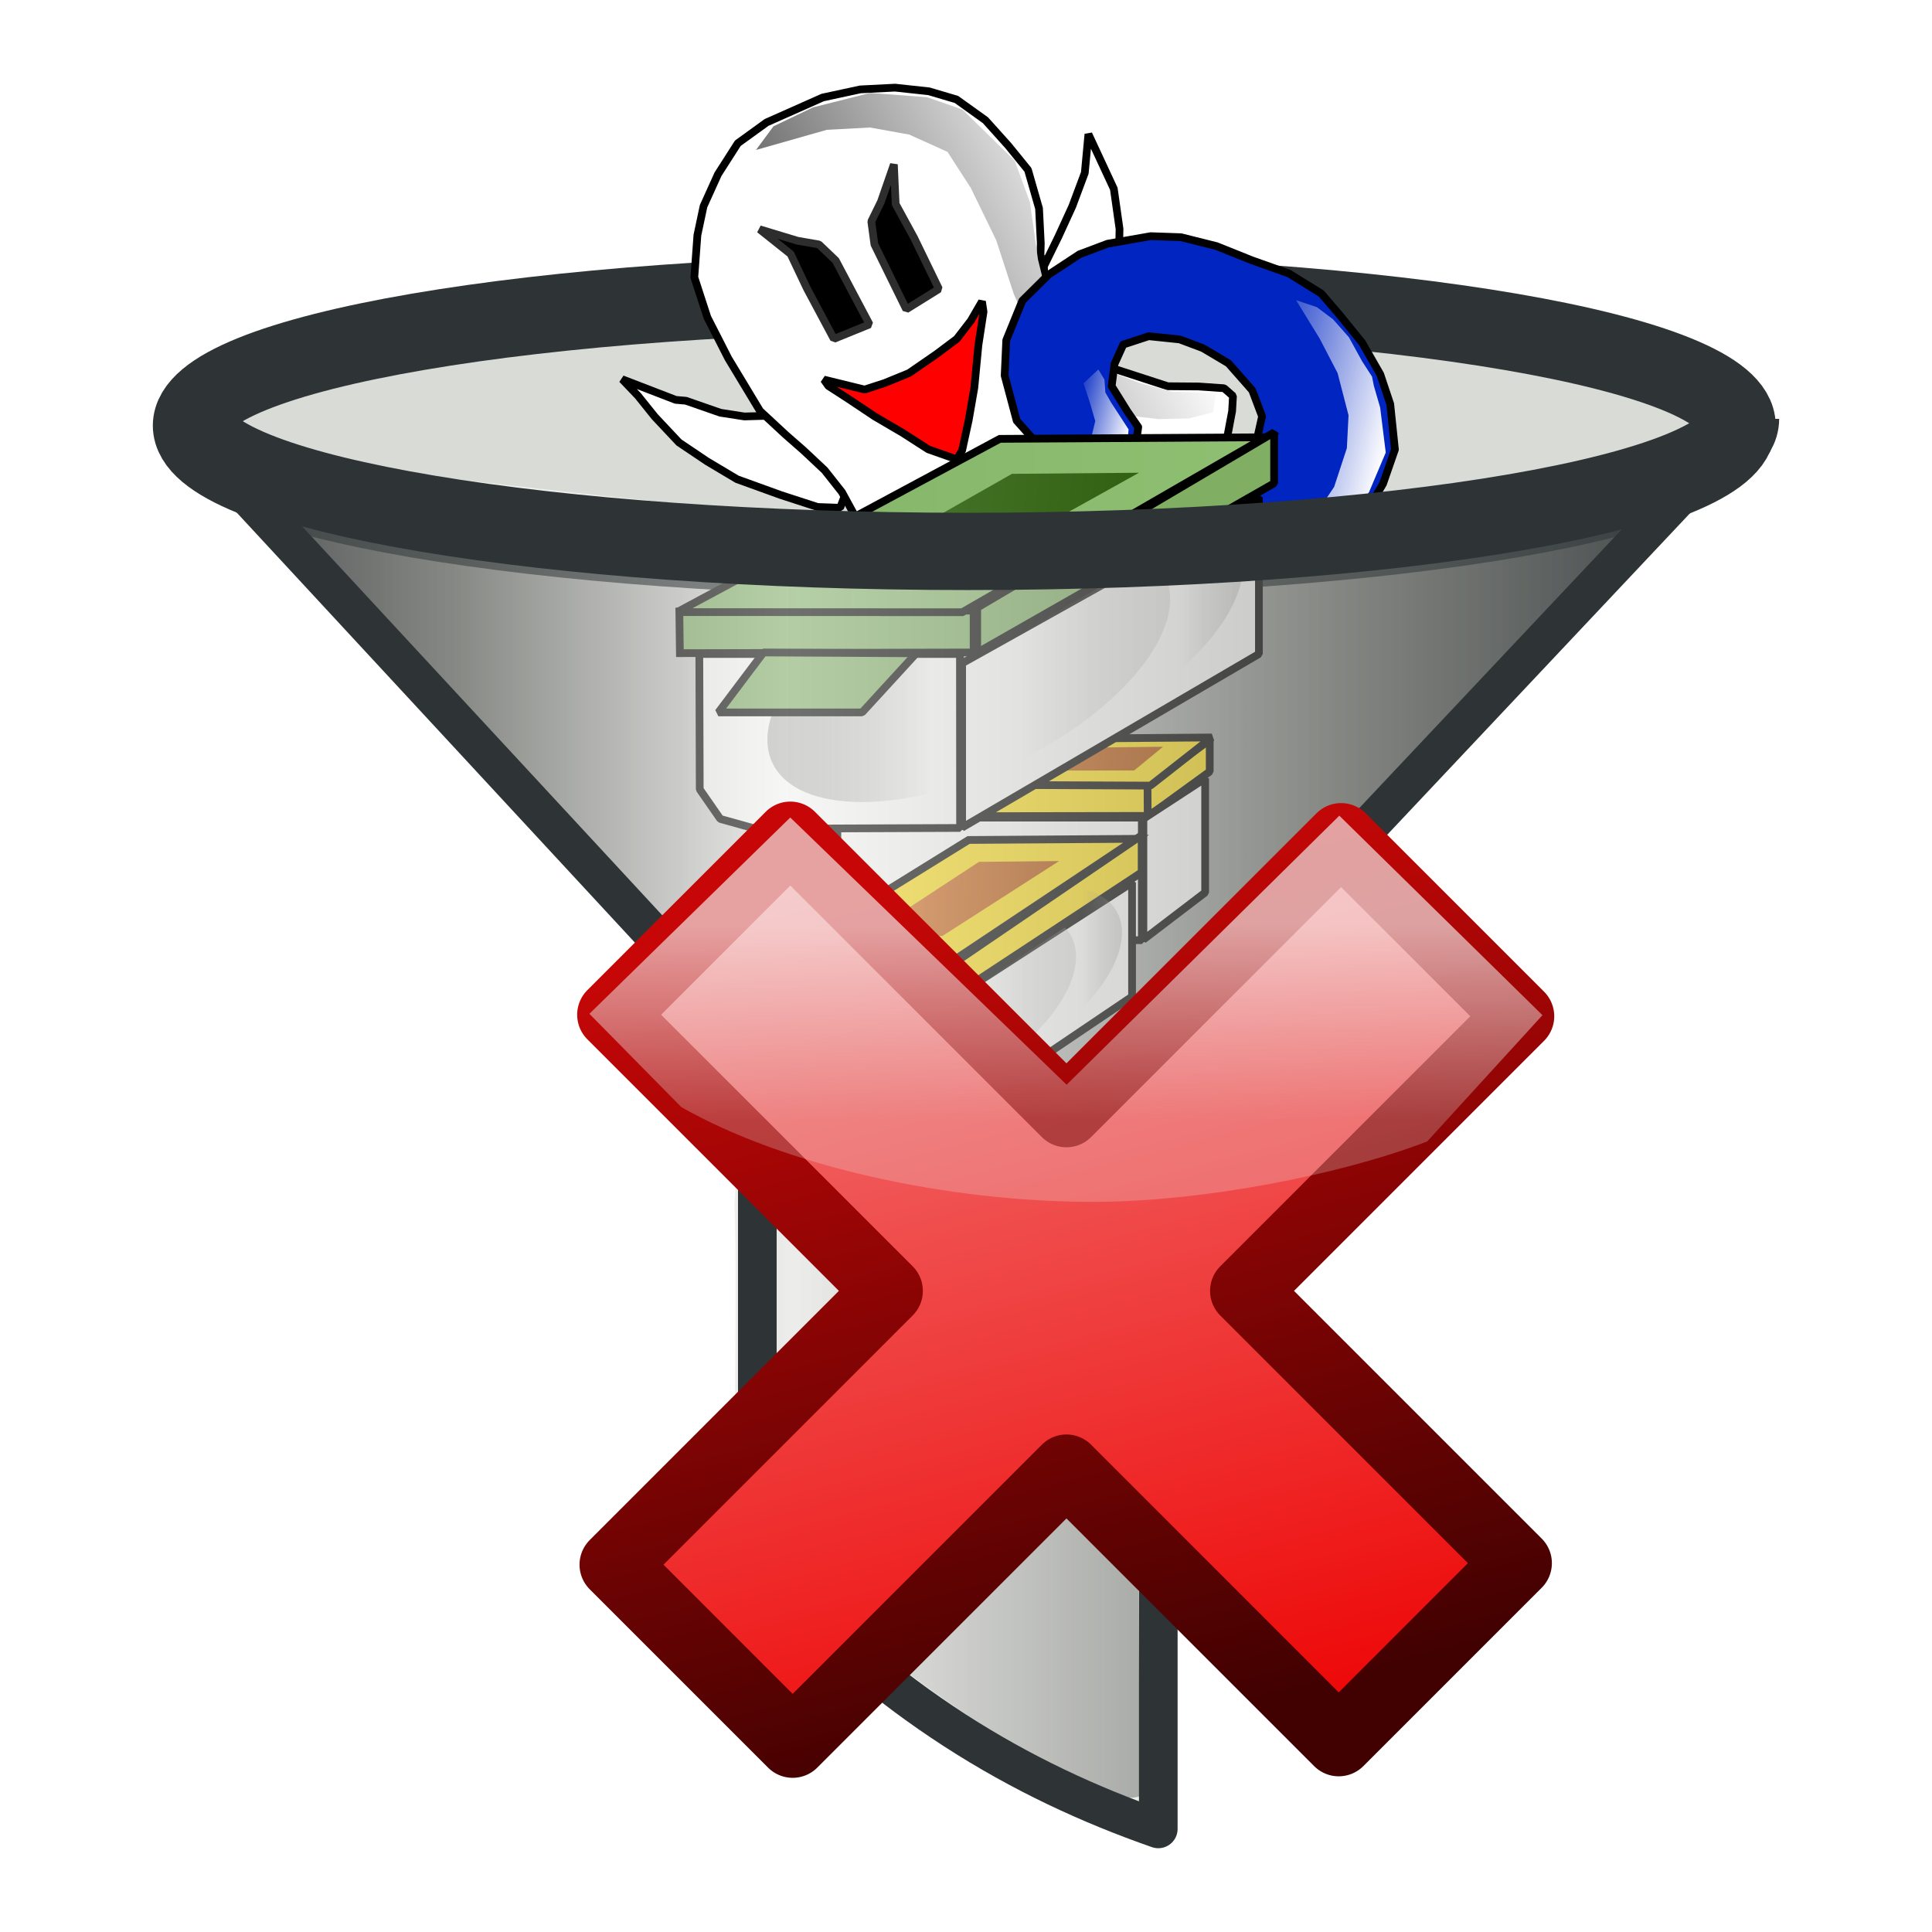 ﻿<?xml version="1.0" encoding="utf-8"?>
<!DOCTYPE svg PUBLIC "-//W3C//DTD SVG 1.1//EN" "http://www.w3.org/Graphics/SVG/1.1/DTD/svg11.dtd">
<svg xmlns="http://www.w3.org/2000/svg" xmlns:xlink="http://www.w3.org/1999/xlink" version="1.1" baseProfile="full" width="250" height="250" viewBox="0 0 250.00 250.00" enable-background="new 0 0 250.00 250.00" xml:space="preserve">
	<g>
		<g>
			<linearGradient id="SVGID_Fill1_" gradientUnits="objectBoundingBox" x1="-0.087" y1="0.491" x2="1.074" y2="0.491">
				<stop offset="0" stop-color="#2D3436" stop-opacity="1"/>
				<stop offset="0.217" stop-color="#878985" stop-opacity="1"/>
				<stop offset="0.409" stop-color="#EDEDEB" stop-opacity="1"/>
				<stop offset="0.717" stop-color="#878985" stop-opacity="1"/>
				<stop offset="1" stop-color="#2D3436" stop-opacity="1"/>
			</linearGradient>
			<path fill="url(#SVGID_Fill1_)" stroke-width="3" stroke-linejoin="miter" stroke="#EEEEEC" stroke-opacity="1" d="M 28.112,60.282C 46.56,77.715 57.603,92.936 75.996,110.5C 82.003,116.398 92.187,129.394 97.998,135.405C 98.769,144.802 98.11,141.653 97.407,156.193C 97.799,171.178 97.083,186.181 97.758,201.157C 99.577,205.11 104.067,207.231 107.114,210.322C 117.749,218.772 131.5,229.207 144.528,234.385C 147.71,234.658 150.594,234.421 149.8,232.188C 149.792,200.282 149.144,167.728 149.882,135.824C 154.974,129.098 163.645,121.494 169.911,114.258C 189.226,96.004 201.349,80.537 220.528,62.177C 136.999,76.562 93.526,67.029 28.112,60.282 Z "/>
			<path fill="#D9DCD6" fill-opacity="1" stroke-width="5" stroke-linejoin="miter" stroke="#2E3436" stroke-opacity="1" d="M 224.776,55.07C 224.776,64.544 180.004,72.225 124.777,72.225C 69.549,72.225 24.776,64.544 24.776,55.07C 24.776,45.597 69.549,37.916 124.777,37.916C 180.004,37.916 224.776,45.597 224.776,55.07 Z "/>
			<path fill="none" stroke-width="10" stroke-linejoin="miter" stroke="#2E3436" stroke-opacity="1" d="M 224.776,55.07C 224.776,64.544 180.004,72.225 124.777,72.225C 69.549,72.225 24.776,64.544 24.776,55.07C 24.776,45.597 69.549,37.916 124.777,37.916C 180.004,37.916 224.776,45.597 224.776,55.07 Z "/>
		</g>
		<g>
			<path fill="#FFFFFF" fill-opacity="1" stroke-linejoin="bevel" stroke="#000000" stroke-opacity="1" d="M 140.841,17.358L 144.129,24.43L 144.866,29.62L 144.777,34.438L 144.428,38.433L 143.254,42.371L 141.94,44.473L 140.365,45.752L 138.133,43.868L 136.459,40.586L 135.234,37.871L 135.081,34.45L 136.952,30.633L 138.759,26.689L 140.373,22.367L 140.841,17.358 Z "/>
			<path fill="#FFFFFF" fill-opacity="1" stroke-linejoin="bevel" stroke="#000000" stroke-opacity="1" d="M 80.504,49.07L 87.432,51.741L 88.764,51.858L 93.212,53.407L 96.321,53.89L 99.299,53.803L 102.227,55.492L 105.292,58.383L 107.66,61.47L 109.329,64.118L 108.707,65.708L 105.791,65.604L 101.026,64.056L 95.37,62.009L 91.486,59.694L 87.855,57.251L 84.724,53.917L 82.548,51.209L 80.504,49.07 Z "/>
			<path fill="#FFFFFF" fill-opacity="1" stroke-linejoin="bevel" stroke="#000000" stroke-opacity="1" d="M 98.343,53.177L 94.234,46.365L 91.531,41.063L 89.844,35.879L 90.245,30.426L 91.039,26.681L 92.908,22.547L 95.475,18.534L 99.194,15.844L 106.456,12.618L 111.328,11.567L 115.826,11.341L 120.202,11.815L 123.759,12.864L 127.519,15.56L 130.46,18.832L 133.019,21.981L 134.452,26.977L 134.677,31.474L 134.581,35.341L 136.066,38.878L 138.378,42.789L 140.489,45.371L 144.056,47.688L 148.059,48.988L 151.108,49.978L 155.101,50.01L 158.398,50.238L 159.547,51.243L 159.435,53.209L 158.705,57.08L 157.467,60.892L 155.402,64.33L 153.647,66.816L 151.13,69.053L 148.172,71.674L 143.753,73.927L 139.587,76.051L 136.423,76.709L 133.446,76.796L 130.272,76.187L 127.735,75.889L 126.74,78.305L 125.557,80.976L 124.685,83.011L 122.544,84.739L 118.383,87.496L 115.098,88.853L 111.417,88.184L 111.278,86.664L 112.967,83.736L 114.207,80.241L 114.492,76.119L 112.873,71.696L 111.388,68.158L 108.945,63.678L 106.705,60.843L 103.96,58.267L 101.663,56.256L 98.343,53.177 Z "/>
			<path fill="#FF0000" fill-opacity="1" stroke-linejoin="bevel" stroke="#000000" stroke-opacity="1" d="M 106.614,49.12L 111.884,50.41L 114.475,49.566L 117.634,48.274L 121.164,45.838L 123.81,43.853L 125.63,41.494L 127.068,39.011L 127.268,40.341L 126.605,44.655L 126.077,50.173L 125.349,54.361L 124.493,58.297L 123.805,59.443L 120.119,58.141L 116.807,56.012L 113.178,53.885L 109.802,51.63L 107.19,49.94L 106.614,49.12 Z "/>
			<path fill="#000000" fill-opacity="1" stroke-linejoin="bevel" stroke="#2D2D2D" stroke-opacity="1" d="M 98.287,29.666L 103.178,31.149L 105.971,31.634L 108.141,33.709L 112.515,41.977L 107.903,43.85L 104.431,37.35L 102.305,32.867L 98.287,29.666 Z "/>
			<path fill="#000000" fill-opacity="1" stroke-linejoin="bevel" stroke="#2D2D2D" stroke-opacity="1" d="M 115.668,21.278L 113.995,26.107L 112.747,28.652L 113.15,31.627L 117.272,40.024L 121.497,37.393L 118.277,30.763L 115.898,26.409L 115.668,21.278 Z "/>
			<linearGradient id="SVGID_Fill2_" gradientUnits="objectBoundingBox" x1="0.211" y1="0.76" x2="0.926" y2="0.76" gradientTransform="rotate(-19.864 0.211 0.76)">
				<stop offset="0" stop-color="#737373" stop-opacity="1"/>
				<stop offset="1" stop-color="#FFFFFF" stop-opacity="1"/>
			</linearGradient>
			<path fill="url(#SVGID_Fill2_)" stroke-width="0.2" stroke-linejoin="bevel" d="M 97.827,19.403L 106.996,16.797L 112.57,16.5L 117.647,17.411L 122.608,19.654L 125.623,24.32L 128.907,31.076L 131.179,38.029C 131.179,38.029 133.437,43.081 133.632,43.777C 133.828,44.472 134.927,47.252 134.927,47.252L 137.991,50.144L 141.051,52.401L 145.37,53.698L 149.937,54.233L 153.866,54.139L 156.965,53.355L 157.377,50.868L 151.672,50.675L 147.457,49.543L 142.952,47.843L 138.133,43.868L 135.36,37.806L 134.313,33.568L 133.278,26.173L 131.299,20.79L 124.534,14.169L 119.955,12.577L 112.587,12.028L 105.199,13.896L 100.085,16.344L 97.827,19.403 Z "/>
			<linearGradient id="SVGID_Fill3_" gradientUnits="objectBoundingBox" x1="-0.011" y1="0.901" x2="1.308" y2="0.901" gradientTransform="rotate(-18.53 -0.011 0.901)">
				<stop offset="0" stop-color="#737373" stop-opacity="1"/>
				<stop offset="1" stop-color="#FFFFFF" stop-opacity="1"/>
			</linearGradient>
			<path fill="url(#SVGID_Fill3_)" stroke-width="0.2" stroke-linejoin="bevel" d="M 113.91,83.588L 112.798,85.735L 111.908,87.442L 114.632,88.016L 116.561,87.589L 119.182,86.333L 121.296,85.176L 123.779,82.822L 124.746,80.713L 125.283,79.222L 123.036,80.79L 120.993,82.866L 118.465,83.835L 116.055,83.632L 114.321,82.872L 113.91,83.588 Z "/>
			<linearGradient id="SVGID_Fill4_" gradientUnits="objectBoundingBox" x1="0.044" y1="1.143" x2="1.526" y2="1.143" gradientTransform="rotate(-12.428 0.044 1.143)">
				<stop offset="0" stop-color="#737373" stop-opacity="1"/>
				<stop offset="1" stop-color="#FFFFFF" stop-opacity="1"/>
			</linearGradient>
			<path fill="url(#SVGID_Fill4_)" stroke-width="0.2" stroke-linejoin="bevel" d="M 130.024,75.388L 134.348,75.943L 137.897,75.476L 140.173,74.733L 147.394,71.475L 149.786,69.46L 152.771,66.109L 150.997,66.218L 149.044,67.691L 146.464,70.12L 143.087,71.762L 137.267,73.138L 133.881,73.671L 130.024,75.388 Z "/>
		</g>
		<g>
			<path fill="#0025C1" fill-opacity="1" stroke-linejoin="round" stroke="#000000" stroke-opacity="1" d="M 136.132,89.173C 140.195,91.013 141.978,95.842 140.114,99.96C 138.25,104.077 133.445,105.923 129.381,104.083C 125.317,102.243 123.534,97.414 125.398,93.296C 127.263,89.179 132.068,87.333 136.132,89.173 Z "/>
			<path fill="#0025C1" fill-opacity="1" stroke-linejoin="round" stroke="#000000" stroke-opacity="1" d="M 136.828,60.323L 131.56,54.438L 130.003,48.6L 130.208,44.026L 132.293,38.904L 135.684,35.539L 139.673,32.912L 143.33,31.535L 148.905,30.559L 152.81,30.694L 157.421,31.848L 161.962,33.671L 166.784,35.388L 170.975,37.985L 173.266,40.656L 176.261,44.345L 178.607,48.441L 179.897,52.291L 180.504,58.166L 178.962,62.601L 175.926,67.759L 172.869,69.875L 168.561,71.658L 163.323,73.953L 157.185,75.14L 150.785,76.909L 146.251,80.222L 143.493,82.707L 142.979,84.123L 142.199,85.242L 140.823,85.318L 136.668,83.35L 135.645,81.487L 137.224,78.001L 141.582,75.075L 147.065,71.725L 153.798,68.707L 156.768,66.785L 160.334,63.033L 162.175,58.966L 163.311,53.881L 162.039,50.505L 158.956,47.009L 155.646,45.044L 152.654,43.922L 148.642,43.506L 145.354,44.584L 144.215,47.101L 143.849,49.969L 145.877,53.221L 147.287,55.259L 146.992,57.458L 145.64,59.413L 143.777,60.436L 141.808,61.178L 139.027,60.619L 136.828,60.323 Z "/>
			<linearGradient id="SVGID_Fill5_" gradientUnits="objectBoundingBox" x1="1.031" y1="0.601" x2="2.58" y2="0.601" gradientTransform="rotate(214.239 1.031 0.601)">
				<stop offset="0.009" stop-color="#FFFFFF" stop-opacity="1"/>
				<stop offset="1" stop-color="#FCFCFF" stop-opacity="0"/>
			</linearGradient>
			<path fill="url(#SVGID_Fill5_)" stroke-width="0.2" stroke-linejoin="round" d="M 167.71,38.84L 170.755,43.796L 173.083,48.273L 174.499,53.736L 174.282,57.993L 172.636,63.003L 169.757,67.299L 167.473,68.909L 168.995,70.32L 174.823,67.104L 177.164,63.653L 179.314,58.56L 178.591,52.733L 177.777,49.931L 177.54,48.735L 176.259,46.755L 174.554,43.65L 172.498,41.319L 170.409,39.751L 167.71,38.84 Z "/>
			<linearGradient id="SVGID_Fill6_" gradientUnits="objectBoundingBox" x1="1.062" y1="0.625" x2="2.275" y2="0.625" gradientTransform="rotate(205.591 1.062 0.625)">
				<stop offset="0.009" stop-color="#FFFFFF" stop-opacity="1"/>
				<stop offset="1" stop-color="#FFFFFF" stop-opacity="0"/>
			</linearGradient>
			<path fill="url(#SVGID_Fill6_)" stroke-width="0.2" stroke-linejoin="round" d="M 142.913,49.117L 142.125,47.808L 140.205,49.602L 140.994,51.982L 141.725,54.49L 141.177,56.731L 139.996,58.996L 139.428,59.692L 141.27,60.176L 143.055,60.012L 144.62,59.476L 145.201,58.106L 145.929,56.841L 146.039,55.569L 144.758,53.589L 143.814,52.151L 143.033,50.785"/>
			<linearGradient id="SVGID_Fill7_" gradientUnits="objectBoundingBox" x1="0.931" y1="0.627" x2="1.694" y2="0.627" gradientTransform="rotate(201.575 0.931 0.627)">
				<stop offset="0.009" stop-color="#FFFFFF" stop-opacity="1"/>
				<stop offset="1" stop-color="#FFFFFF" stop-opacity="0"/>
			</linearGradient>
			<path fill="url(#SVGID_Fill7_)" stroke-width="0.2" stroke-linejoin="round" d="M 136.216,90.534L 136.876,92.855L 136.961,95.071L 135.663,97.594L 133.978,99.942L 132.081,101.728L 131.813,103.006L 133.131,103.557L 135.01,103.358L 136.935,102.285L 138.443,100.673C 138.443,100.673 139.407,99.377 139.511,98.714C 139.603,98.137 140.059,96.474 140.059,96.474L 140.244,94.691L 139.48,92.945L 138.668,91.644L 136.216,90.534 Z "/>
		</g>
		<g>
			<path fill="#FFDE19" fill-opacity="1" stroke-linejoin="bevel" stroke="#000000" stroke-opacity="1" d="M 105.562,101.582L 149.016,101.489L 149.016,105.577L 105.643,105.644L 105.562,101.582 Z "/>
			<path fill="#FFDE19" fill-opacity="1" stroke-linejoin="bevel" stroke="#000000" stroke-opacity="1" d="M 148.491,101.61L 156.538,95.74L 156.538,99.841L 148.51,105.672L 148.491,101.61 Z "/>
			<path fill="#FFDE19" fill-opacity="1" stroke-linejoin="bevel" stroke="#000000" stroke-opacity="1" d="M 116.102,95.739L 156.806,95.429L 148.867,101.658L 106.311,101.465L 116.102,95.739 Z "/>
			<path fill="#FFFFFF" fill-opacity="1" stroke-linecap="square" stroke-linejoin="bevel" stroke="#000000" stroke-opacity="1" d="M 147.954,105.953L 155.946,100.734L 155.946,115.488L 147.954,121.585L 147.954,105.953 Z "/>
			<rect x="108.356" y="105.799" fill="#FFFFFF" fill-opacity="1" stroke-linecap="square" stroke-linejoin="bevel" stroke="#000000" stroke-opacity="1" width="39.397" height="15.864"/>
			<path fill="#FFFFFF" fill-opacity="1" stroke-linecap="square" stroke-linejoin="bevel" stroke="#000000" stroke-opacity="1" d="M 122.259,129.837L 146.489,114.205L 146.489,128.96L 122.259,145.314L 122.259,129.837 Z "/>
			<linearGradient id="SVGID_Fill8_" gradientUnits="objectBoundingBox" x1="-0.049" y1="0.5" x2="1.049" y2="0.5">
				<stop offset="0.009" stop-color="#C0C0C0" stop-opacity="1"/>
				<stop offset="0.198" stop-color="#8B8B8B" stop-opacity="0.502"/>
				<stop offset="0.421" stop-color="#575757" stop-opacity="0"/>
				<stop offset="0.611" stop-color="#626262" stop-opacity="0"/>
				<stop offset="1" stop-color="#C0C0C0" stop-opacity="0.4"/>
			</linearGradient>
			<filter id="Filter_GaussianBlur1_" filterUnits="userSpaceOnUse">
				<feGaussianBlur stdDeviation="1.89"/>
			</filter>
			<path fill="url(#SVGID_Fill8_)" stroke-width="0.2" stroke-linecap="square" stroke-linejoin="bevel" filter="url(#Filter_GaussianBlur1_)" d="M 119.14,121.555C 127.992,116.684 136.805,116.7 138.826,121.589C 140.846,126.479 135.308,134.391 126.457,139.262C 117.605,144.132 108.791,144.117 106.771,139.227C 104.75,134.337 110.288,126.425 119.14,121.555 Z "/>
			<path fill="#FFFFFF" fill-opacity="1" stroke-linecap="square" stroke-linejoin="bevel" stroke="#000000" stroke-opacity="1" d="M 100.8,128.96L 122.08,128.96L 122.091,145.352L 105.393,145.43L 102.51,144.501L 100.833,141.715L 100.8,128.96 Z "/>
			<path fill="#FFDE19" fill-opacity="1" stroke-linejoin="miter" stroke="#000000" stroke-opacity="1" d="M 99.168,124.962L 123.197,124.872L 123.197,128.818L 99.213,128.883L 99.168,124.962 Z "/>
			<path fill="#FFDE19" fill-opacity="1" stroke-linejoin="miter" stroke="#000000" stroke-opacity="1" d="M 98.989,125.013L 125.334,108.692L 147.003,108.544L 122.266,125.026L 98.989,125.013 Z "/>
			<linearGradient id="SVGID_Fill9_" gradientUnits="objectBoundingBox" x1="0.997" y1="0.655" x2="2.039" y2="0.655" gradientTransform="rotate(182.024 0.997 0.655)">
				<stop offset="0.005" stop-color="#B24E04" stop-opacity="1"/>
				<stop offset="0.661" stop-color="#D06515" stop-opacity="1"/>
				<stop offset="0.995" stop-color="#EE7C27" stop-opacity="1"/>
			</linearGradient>
			<path fill="url(#SVGID_Fill9_)" stroke-width="0.2" stroke-linecap="square" stroke-linejoin="bevel" d="M 113.118,99.735L 146.759,99.698L 150.492,96.629L 117.432,97.016L 113.118,99.735 Z "/>
			<path fill="#FFDE19" fill-opacity="1" stroke-linecap="square" stroke-linejoin="bevel" stroke="#000000" stroke-opacity="1" d="M 123.488,124.601L 147.73,108.079L 147.73,112.877L 123.488,128.831L 123.488,124.601 Z "/>
			<linearGradient id="SVGID_Fill10_" gradientUnits="objectBoundingBox" x1="-0.049" y1="0.5" x2="1.049" y2="0.5">
				<stop offset="0" stop-color="#C0C0C0" stop-opacity="0"/>
				<stop offset="0.195" stop-color="#989898" stop-opacity="0"/>
				<stop offset="0.426" stop-color="#707070" stop-opacity="0"/>
				<stop offset="0.787" stop-color="#6C6C6C" stop-opacity="0"/>
				<stop offset="0.986" stop-color="#B9B9B9" stop-opacity="0.6"/>
			</linearGradient>
			<filter id="Filter_GaussianBlur2_" filterUnits="userSpaceOnUse">
				<feGaussianBlur stdDeviation="1.89"/>
			</filter>
			<path fill="url(#SVGID_Fill10_)" stroke-width="0.2" stroke-linecap="square" stroke-linejoin="bevel" filter="url(#Filter_GaussianBlur2_)" d="M 125.083,118.456C 133.934,113.585 142.748,113.601 144.769,118.491C 146.789,123.38 141.251,131.292 132.399,136.163C 123.547,141.034 114.734,141.018 112.713,136.128C 110.693,131.239 116.231,123.326 125.083,118.456 Z "/>
			<path fill="#FFDE19" fill-opacity="1" stroke-linejoin="bevel" stroke="#000000" stroke-opacity="1" d="M 106.042,128.818L 118.515,128.896L 114.089,134.467L 102.353,134.467L 106.042,128.818 Z "/>
			<linearGradient id="SVGID_Fill11_" gradientUnits="objectBoundingBox" x1="0.997" y1="0.655" x2="2.039" y2="0.655" gradientTransform="rotate(182.024 0.997 0.655)">
				<stop offset="0.005" stop-color="#B24E04" stop-opacity="1"/>
				<stop offset="0.661" stop-color="#D06515" stop-opacity="1"/>
				<stop offset="0.995" stop-color="#EE7C27" stop-opacity="1"/>
			</linearGradient>
			<path fill="url(#SVGID_Fill11_)" stroke-width="0.2" stroke-linecap="square" stroke-linejoin="bevel" d="M 111.989,121.147L 121.936,121.121L 137.046,111.422L 126.675,111.525L 111.989,121.147 Z "/>
		</g>
		<g>
			<path fill="#FFFFFF" fill-opacity="1" stroke-linecap="square" stroke-linejoin="bevel" stroke="#000000" stroke-opacity="1" d="M 124.502,85.828L 162.903,64.361L 162.903,84.624L 124.502,107.084L 124.502,85.828 Z "/>
			<path fill="#FFFFFF" fill-opacity="1" stroke-linecap="square" stroke-linejoin="bevel" stroke="#000000" stroke-opacity="1" d="M 90.493,84.624L 124.218,84.624L 124.236,107.137L 97.773,107.243L 93.203,105.968L 90.546,102.142L 90.493,84.624 Z "/>
			<linearGradient id="SVGID_Fill12_" gradientUnits="objectBoundingBox" x1="-0.049" y1="0.5" x2="1.049" y2="0.5">
				<stop offset="0.009" stop-color="#C0C0C0" stop-opacity="1"/>
				<stop offset="0.198" stop-color="#8B8B8B" stop-opacity="0.502"/>
				<stop offset="0.421" stop-color="#575757" stop-opacity="0"/>
				<stop offset="0.611" stop-color="#626262" stop-opacity="0"/>
				<stop offset="1" stop-color="#C0C0C0" stop-opacity="0.4"/>
			</linearGradient>
			<filter id="Filter_GaussianBlur3_" filterUnits="userSpaceOnUse">
				<feGaussianBlur stdDeviation="1.89"/>
			</filter>
			<path fill="url(#SVGID_Fill12_)" stroke-width="0.2" stroke-linecap="square" stroke-linejoin="bevel" filter="url(#Filter_GaussianBlur3_)" d="M 119.559,74.462C 133.588,67.773 147.556,67.794 150.758,74.509C 153.96,81.225 145.183,92.091 131.155,98.78C 117.126,105.469 103.158,105.448 99.956,98.733C 96.754,92.018 105.531,81.151 119.559,74.462 Z "/>
			<path fill="#80AF64" fill-opacity="1" stroke-linejoin="miter" stroke="#000000" stroke-opacity="1" d="M 87.907,79.133L 125.99,79.009L 125.99,84.429L 87.978,84.518L 87.907,79.133 Z "/>
			<linearGradient id="SVGID_Fill13_" gradientUnits="objectBoundingBox" x1="1.056" y1="0.5" x2="2.168" y2="0.5" gradientTransform="rotate(180 1.056 0.5)">
				<stop offset="0" stop-color="#8FC072" stop-opacity="1"/>
				<stop offset="0.662" stop-color="#87B76B" stop-opacity="1"/>
				<stop offset="1" stop-color="#80AF64" stop-opacity="1"/>
			</linearGradient>
			<path fill="url(#SVGID_Fill13_)" stroke-linejoin="miter" stroke="#000000" stroke-opacity="1" d="M 87.624,79.204L 129.376,56.788L 163.718,56.584L 124.514,79.222L 87.624,79.204 Z "/>
			<linearGradient id="SVGID_Fill14_" gradientUnits="objectBoundingBox" x1="0.997" y1="0.655" x2="2.039" y2="0.655" gradientTransform="rotate(182.024 0.997 0.655)">
				<stop offset="0" stop-color="#316013" stop-opacity="1"/>
				<stop offset="0.662" stop-color="#447327" stop-opacity="1"/>
				<stop offset="1" stop-color="#58873B" stop-opacity="1"/>
			</linearGradient>
			<path fill="url(#SVGID_Fill14_)" stroke-width="0.2" stroke-linecap="square" stroke-linejoin="bevel" d="M 107.675,74.528L 123.439,74.492L 147.387,61.172L 130.949,61.314L 107.675,74.528 Z "/>
			<path fill="#80AF64" fill-opacity="1" stroke-linecap="square" stroke-linejoin="bevel" stroke="#000000" stroke-opacity="1" d="M 126.45,78.637L 164.869,55.947L 164.869,62.536L 126.45,84.447L 126.45,78.637 Z "/>
			<linearGradient id="SVGID_Fill15_" gradientUnits="objectBoundingBox" x1="-0.049" y1="0.5" x2="1.049" y2="0.5">
				<stop offset="0" stop-color="#C0C0C0" stop-opacity="0"/>
				<stop offset="0.195" stop-color="#989898" stop-opacity="0"/>
				<stop offset="0.426" stop-color="#707070" stop-opacity="0"/>
				<stop offset="0.787" stop-color="#6C6C6C" stop-opacity="0"/>
				<stop offset="0.986" stop-color="#B9B9B9" stop-opacity="0.6"/>
			</linearGradient>
			<filter id="Filter_GaussianBlur4_" filterUnits="userSpaceOnUse">
				<feGaussianBlur stdDeviation="1.89"/>
			</filter>
			<path fill="url(#SVGID_Fill15_)" stroke-width="0.2" stroke-linecap="square" stroke-linejoin="bevel" filter="url(#Filter_GaussianBlur4_)" d="M 128.977,70.205C 143.006,63.516 156.974,63.538 160.176,70.253C 163.378,76.968 154.602,87.835 140.573,94.524C 126.544,101.213 112.576,101.192 109.374,94.477C 106.172,87.761 114.949,76.895 128.977,70.205 Z "/>
			<path fill="#80AF64" fill-opacity="1" stroke-linejoin="bevel" stroke="#000000" stroke-opacity="1" d="M 98.8,84.429L 118.568,84.535L 111.554,92.187L 92.955,92.187L 98.8,84.429 Z "/>
		</g>
		<linearGradient id="SVGID_Fill16_" gradientUnits="objectBoundingBox" x1="-0.087" y1="0.491" x2="1.074" y2="0.491">
			<stop offset="0" stop-color="#2D3436" stop-opacity="0.471"/>
			<stop offset="0.217" stop-color="#878985" stop-opacity="0.471"/>
			<stop offset="0.409" stop-color="#EDEDEB" stop-opacity="0.471"/>
			<stop offset="0.717" stop-color="#878985" stop-opacity="0.471"/>
			<stop offset="1" stop-color="#2D3436" stop-opacity="0.471"/>
		</linearGradient>
		<path fill="url(#SVGID_Fill16_)" stroke-width="3" stroke-linejoin="miter" stroke="#EEEEEC" stroke-opacity="1" d="M 27.254,59.966C 45.702,77.399 56.745,92.62 75.138,110.185C 81.145,116.082 91.329,129.078 97.14,135.089C 97.911,144.486 97.252,141.337 96.549,155.878C 96.941,170.862 96.225,185.865 96.899,200.841C 98.718,204.795 103.209,206.915 106.256,210.006C 116.89,218.456 130.641,228.891 143.67,234.069C 146.852,234.342 149.735,234.106 148.942,231.872C 148.934,199.966 148.286,167.412 149.023,135.508C 154.115,128.782 162.787,121.179 169.053,113.943C 188.368,95.689 200.491,80.221 219.67,61.861C 136.141,76.246 92.668,66.713 27.254,59.966 Z "/>
		<path fill="none" stroke-width="10" stroke-linejoin="miter" stroke="#2E3436" stroke-opacity="1" d="M 225.223,54.198C 225.223,63.671 180.451,71.352 125.224,71.352C 70.981,71.352 26.824,63.943 25.266,54.703"/>
		<path fill="none" stroke-width="5" stroke-linejoin="round" stroke="#2E3436" stroke-opacity="1" d="M 24.776,56.325L 97.998,135.404L 97.998,201.933C 114.668,220.37 132.098,230.455 149.882,236.659L 149.882,135.824L 224.359,56.745"/>
	</g>
	<g>
		<linearGradient id="SVGID_Stroke1_" gradientUnits="objectBoundingBox" x1="0.382" y1="0.024" x2="1.362" y2="0.024" gradientTransform="rotate(75.988 0.382 0.024)">
			<stop offset="0.019" stop-color="#C70707" stop-opacity="1"/>
			<stop offset="1" stop-color="#420101" stop-opacity="1"/>
		</linearGradient>
		<linearGradient id="SVGID_Fill17_" gradientUnits="objectBoundingBox" x1="0.372" y1="-0.012" x2="1.428" y2="-0.012" gradientTransform="rotate(75.987 0.372 -0.012)">
			<stop offset="0.019" stop-color="#F17B7B" stop-opacity="1"/>
			<stop offset="1" stop-color="#EE0606" stop-opacity="1"/>
		</linearGradient>
		<path fill="url(#SVGID_Fill17_)" stroke-width="9" stroke-linejoin="round" stroke="url(#SVGID_Stroke1_)" d="M 79.185,131.306L 102.266,108.225L 137.999,143.958L 173.537,108.42L 196.618,131.502L 161.081,167.04L 196.313,202.272L 173.232,225.353L 138,190.121L 102.572,225.549L 79.49,202.467L 114.918,167.039L 79.185,131.306 Z "/>
		<linearGradient id="SVGID_Fill18_" gradientUnits="objectBoundingBox" x1="0.503" y1="0.27" x2="1.02" y2="0.27" gradientTransform="rotate(90 0.503 0.27)">
			<stop offset="0.019" stop-color="#F8F8F8" stop-opacity="0.643"/>
			<stop offset="1" stop-color="#EAE8E8" stop-opacity="0.251"/>
		</linearGradient>
		<path fill="url(#SVGID_Fill18_)" stroke-width="0.2" stroke-linejoin="round" d="M 102.259,105.786L 76.268,131.186L 88.168,143.264C 101.56,150.863 122.355,155.519 141.454,155.519C 155.525,155.519 173.353,152.057 184.674,147.704L 199.594,131.363L 173.307,105.549L 138.02,140.362L 102.259,105.786 Z "/>
	</g>
</svg>

